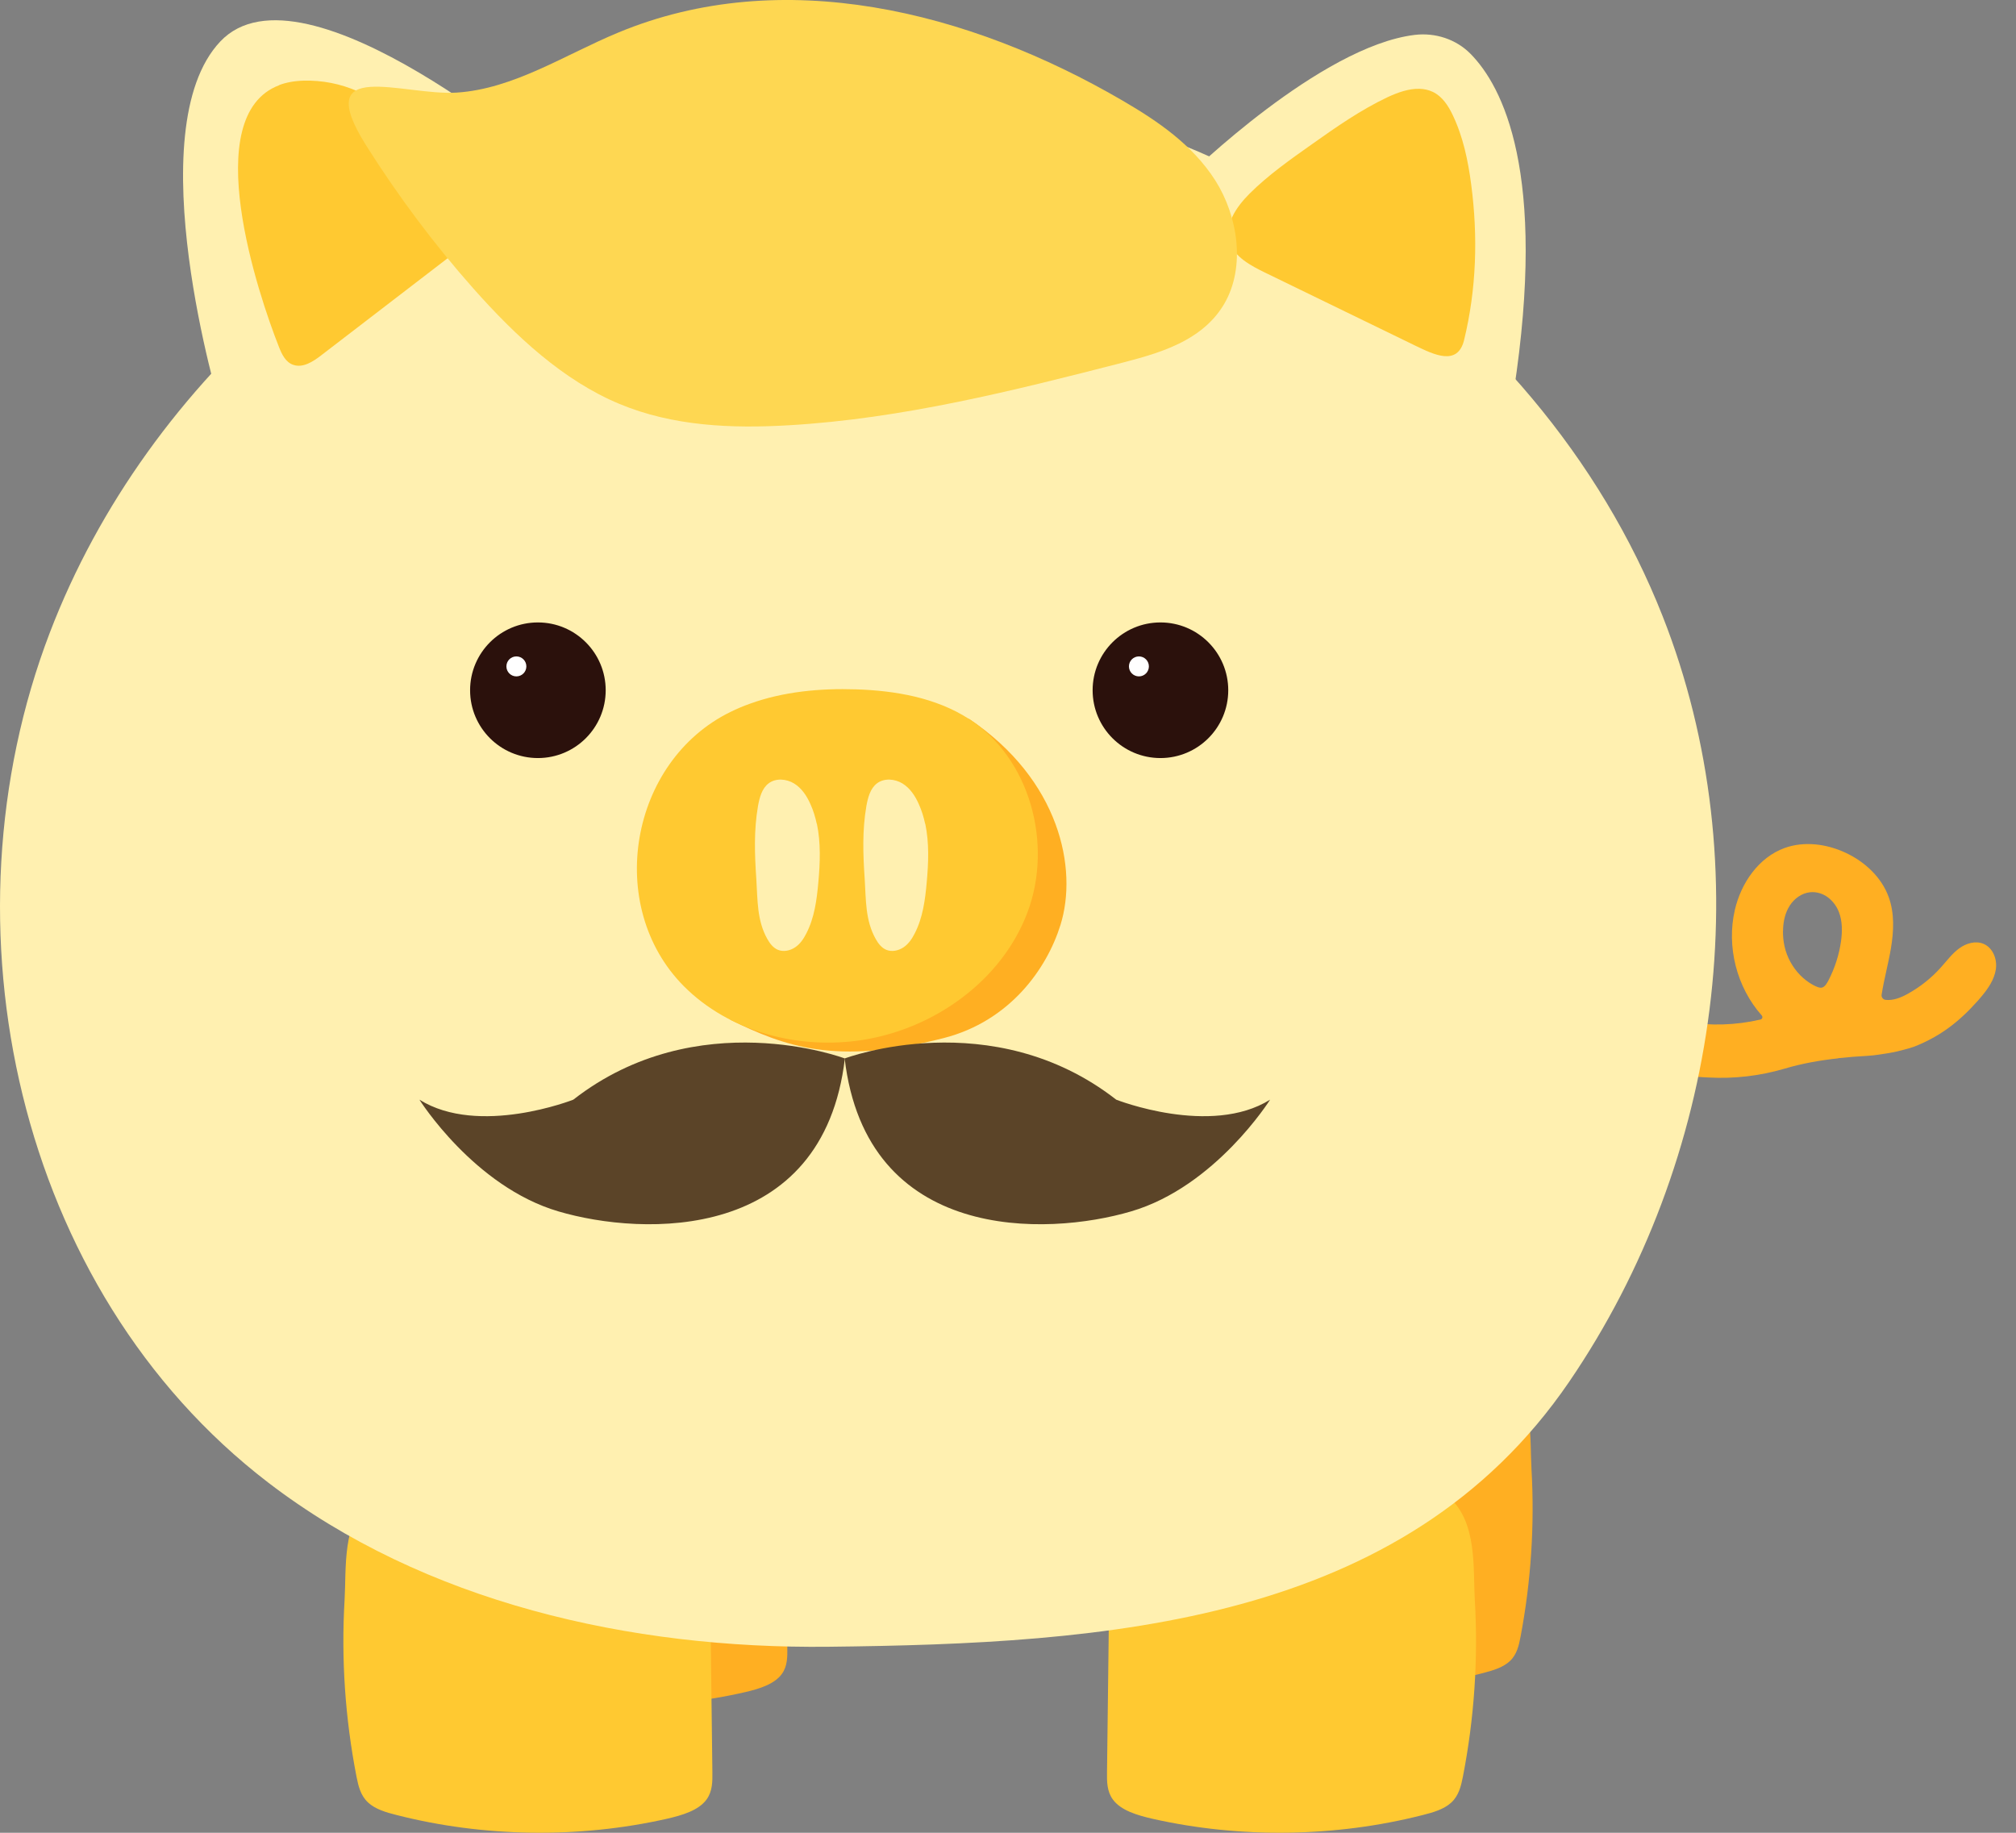 <svg width="88" height="80" viewBox="0 0 88 80" fill="none" xmlns="http://www.w3.org/2000/svg">
<rect x="0" y="0" width="88" height="80" fill="#808080" stroke="none"/>
<g clip-path="url(#clip0_195_29078)">
<path d="M80.238 46.189C80.663 46.144 81.087 46.11 81.517 46.087C81.879 46.065 82.083 46.019 82.44 45.968C82.689 45.934 83.34 45.77 83.572 45.68C84.709 45.227 85.524 44.593 86.339 43.676C86.395 43.614 86.452 43.546 86.508 43.478C86.791 43.139 87.052 42.754 87.12 42.313C87.188 41.871 86.99 41.368 86.582 41.198C86.231 41.051 85.818 41.175 85.513 41.402C85.207 41.628 84.981 41.939 84.726 42.222C84.313 42.686 83.815 43.082 83.272 43.382C82.977 43.546 82.638 43.682 82.31 43.643C82.196 43.631 82.117 43.529 82.134 43.416C82.242 42.731 82.428 42.064 82.542 41.385C82.666 40.643 82.7 39.868 82.445 39.161C82.134 38.295 81.404 37.616 80.567 37.225C79.735 36.835 78.756 36.705 77.896 37.016C76.764 37.429 76 38.544 75.728 39.715C75.355 41.317 75.808 43.094 76.9 44.322C76.956 44.384 76.928 44.486 76.843 44.503C75.773 44.752 74.659 44.786 73.578 44.605C73.459 44.888 73.289 46.008 73.516 46.732C73.538 46.812 73.572 46.896 73.64 46.947C73.697 46.987 74.506 47.032 74.574 47.032C75.706 47.094 76.826 46.964 77.913 46.642C78.677 46.415 79.457 46.28 80.244 46.195L80.238 46.189ZM77.833 40.609C77.833 40.609 77.833 40.575 77.833 40.559C77.845 40.196 77.93 39.828 78.128 39.523C78.326 39.217 78.648 38.985 79.01 38.946C79.282 38.917 79.565 39.002 79.786 39.166C80.006 39.331 80.176 39.562 80.272 39.817C80.425 40.213 80.419 40.66 80.363 41.079C80.278 41.679 80.091 42.256 79.814 42.794C79.757 42.901 79.678 43.048 79.559 43.099C79.441 43.15 79.259 43.054 79.152 42.998C78.722 42.765 78.377 42.403 78.145 41.973C77.913 41.543 77.822 41.09 77.828 40.621L77.833 40.609Z" fill="#FFAF22"/>
<path d="M20.707 60.574C19.592 61.61 19.762 63.517 19.688 64.796C19.547 67.24 19.705 69.696 20.164 72.118C20.237 72.497 20.322 72.894 20.628 73.182C20.916 73.454 21.346 73.59 21.765 73.697C25.234 74.614 29.037 74.67 32.545 73.856C33.156 73.714 33.813 73.51 34.135 73.058C34.373 72.724 34.373 72.316 34.367 71.926L34.243 61.417C34.243 61.044 34.22 60.636 33.937 60.342C33.553 59.94 32.84 59.901 32.217 59.895L24.046 59.804C23.287 59.799 22.518 59.787 21.799 59.986C21.335 60.116 20.979 60.319 20.701 60.58L20.707 60.574Z" fill="#FFAF22"/>
<path d="M65.831 59.895C66.946 60.931 66.776 62.838 66.85 64.117C66.991 66.561 66.833 69.017 66.374 71.439C66.301 71.818 66.216 72.214 65.91 72.503C65.622 72.775 65.192 72.91 64.773 73.018C61.304 73.935 57.501 73.991 53.992 73.176C53.381 73.035 52.725 72.831 52.402 72.379C52.165 72.045 52.165 71.637 52.17 71.247L52.295 60.738C52.295 60.365 52.318 59.957 52.6 59.663C52.985 59.261 53.698 59.222 54.321 59.216L62.492 59.125C63.251 59.12 64.02 59.108 64.739 59.306C65.203 59.437 65.559 59.64 65.837 59.901L65.831 59.895Z" fill="#FFAF22"/>
<path d="M16.151 65.367C14.929 66.465 15.121 68.474 15.042 69.826C14.889 72.407 15.065 75.004 15.563 77.556C15.642 77.953 15.738 78.377 16.072 78.683C16.383 78.971 16.859 79.113 17.317 79.226C21.108 80.194 25.268 80.256 29.105 79.39C29.772 79.237 30.491 79.028 30.842 78.547C31.102 78.19 31.102 77.76 31.096 77.353L30.961 66.25C30.961 65.854 30.938 65.424 30.627 65.112C30.208 64.688 29.427 64.648 28.748 64.637L19.813 64.541C18.986 64.53 18.143 64.524 17.357 64.733C16.853 64.869 16.457 65.084 16.157 65.362L16.151 65.367Z" fill="#FFC931"/>
<path d="M63.267 65.367C64.49 66.465 64.297 68.474 64.376 69.826C64.529 72.407 64.354 75.004 63.856 77.556C63.777 77.953 63.68 78.377 63.347 78.683C63.035 78.971 62.56 79.113 62.102 79.226C58.31 80.194 54.151 80.256 50.314 79.39C49.646 79.237 48.928 79.028 48.577 78.547C48.316 78.19 48.316 77.76 48.322 77.353L48.458 66.25C48.458 65.854 48.481 65.424 48.792 65.112C49.211 64.688 49.992 64.648 50.671 64.637L59.606 64.541C60.432 64.53 61.275 64.524 62.062 64.733C62.566 64.869 62.962 65.084 63.262 65.362L63.267 65.367Z" fill="#FFC931"/>
<path d="M28.459 4.704C31.295 3.968 34.215 3.561 37.163 3.527C52.323 3.345 67.132 13.079 72.576 26.898C76.871 37.797 75.095 50.648 68.496 60.314C61.258 70.913 48.283 71.745 36.173 71.88C27.492 71.977 18.534 69.945 11.704 64.711C0.72 56.29 -2.715 40.389 2.174 27.616C6.452 16.434 16.706 7.754 28.459 4.704Z" fill="#FFF0B0"/>
<path d="M32.426 42.188C32.5 42.432 31.476 44.316 31.917 44.531C34.226 45.657 36.461 46.523 41.192 45.312C44.084 44.571 45.696 42.284 46.291 40.372C47.055 37.921 46.262 34.034 42.295 31.374C39.036 34.435 37.672 39.495 34.413 42.556C33.773 43.156 32.223 41.504 32.421 42.183L32.426 42.188Z" fill="#FFAF22"/>
<path d="M32.732 30.718C32.443 30.82 32.166 30.938 31.889 31.074C27.486 33.224 26.383 39.551 29.846 43.043C31.838 45.046 34.877 45.833 37.666 45.391C40.801 44.893 43.738 42.794 44.853 39.817C45.968 36.841 44.966 33.1 42.295 31.38C40.852 30.452 39.087 30.146 37.372 30.09C35.805 30.039 34.197 30.186 32.732 30.718Z" fill="#FFC931"/>
<path d="M35.652 35.958C35.59 35.669 35.505 35.386 35.38 35.109C35.222 34.747 34.995 34.402 34.662 34.198C34.328 33.994 33.864 33.955 33.553 34.192C33.258 34.413 33.156 34.809 33.088 35.177C32.902 36.258 32.941 37.299 33.015 38.385C33.072 39.28 33.038 40.179 33.496 40.989C33.603 41.181 33.751 41.373 33.954 41.458C34.198 41.56 34.486 41.498 34.707 41.351C34.928 41.204 35.08 40.977 35.199 40.74C35.55 40.06 35.652 39.285 35.72 38.527C35.799 37.672 35.833 36.79 35.658 35.958H35.652Z" fill="#FFF0B0"/>
<path d="M40.383 35.958C40.321 35.669 40.236 35.386 40.111 35.109C39.953 34.747 39.726 34.402 39.393 34.198C39.059 33.994 38.595 33.955 38.283 34.192C37.989 34.413 37.887 34.809 37.819 35.177C37.633 36.258 37.672 37.299 37.746 38.385C37.802 39.28 37.769 40.179 38.227 40.989C38.334 41.181 38.481 41.373 38.685 41.458C38.928 41.56 39.217 41.498 39.438 41.351C39.658 41.204 39.811 40.977 39.93 40.74C40.281 40.06 40.383 39.285 40.451 38.527C40.53 37.672 40.564 36.79 40.389 35.958H40.383Z" fill="#FFF0B0"/>
<path d="M9.615 17.787C9.615 17.787 5.96 5.677 9.615 1.812C13.271 -2.059 24.232 7.437 24.232 7.437C24.232 7.437 14.776 11.772 9.615 17.793V17.787Z" fill="#FFF0B0"/>
<path d="M51.887 7.652C51.887 7.652 57.631 2.021 61.756 1.523C62.651 1.416 63.562 1.71 64.195 2.355C65.576 3.759 67.551 7.505 66.074 17.108C66.074 17.108 61.128 10.877 51.887 7.652Z" fill="#FFF0B0"/>
<path d="M61.966 3.877C61.496 3.86 60.998 4.042 60.563 4.245C59.391 4.8 58.333 5.541 57.286 6.282C56.324 6.962 55.356 7.641 54.536 8.461C53.959 9.038 53.427 9.825 53.676 10.578C53.891 11.217 54.587 11.591 55.226 11.902L61.779 15.088C62.589 15.478 63.624 15.993 63.907 14.85C64.45 12.626 64.518 10.312 64.218 8.048C64.082 7.012 63.867 5.971 63.409 5.015C63.217 4.613 62.956 4.206 62.538 4.008C62.356 3.923 62.164 3.883 61.966 3.877Z" fill="#FFC931"/>
<path d="M12.185 3.713C12.49 3.6 12.841 3.532 13.248 3.521C14.058 3.498 14.867 3.657 15.597 3.979C16.468 4.364 17.204 4.964 17.934 5.558L21.041 8.105C21.363 8.371 21.714 8.687 21.72 9.101C21.72 9.553 21.318 9.904 20.945 10.193L14.018 15.512C13.667 15.784 13.22 16.072 12.802 15.925C12.468 15.812 12.303 15.467 12.179 15.15C11.279 12.881 8.642 5.049 12.19 3.719L12.185 3.713Z" fill="#FFC931"/>
<path d="M23.48 33.089C25.114 33.089 26.439 31.764 26.439 30.129C26.439 28.495 25.114 27.169 23.48 27.169C21.845 27.169 20.52 28.495 20.52 30.129C20.52 31.764 21.845 33.089 23.48 33.089Z" fill="#2B110C"/>
<path d="M22.54 29.524C22.781 29.524 22.976 29.328 22.976 29.088C22.976 28.847 22.781 28.652 22.54 28.652C22.3 28.652 22.105 28.847 22.105 29.088C22.105 29.328 22.3 29.524 22.54 29.524Z" fill="white"/>
<path d="M50.654 33.089C52.288 33.089 53.614 31.764 53.614 30.129C53.614 28.495 52.288 27.169 50.654 27.169C49.019 27.169 47.694 28.495 47.694 30.129C47.694 31.764 49.019 33.089 50.654 33.089Z" fill="#2B110C"/>
<path d="M49.715 29.524C49.955 29.524 50.15 29.328 50.15 29.088C50.15 28.847 49.955 28.652 49.715 28.652C49.474 28.652 49.279 28.847 49.279 29.088C49.279 29.328 49.474 29.524 49.715 29.524Z" fill="white"/>
<path d="M51.769 14.839C50.931 15.308 49.963 15.58 49.047 15.818C44.231 17.057 39.381 18.274 34.447 18.562C31.945 18.709 29.382 18.608 27.034 17.629C24.578 16.604 22.512 14.675 20.667 12.598C18.947 10.657 17.374 8.557 15.97 6.328C13.548 2.468 17.589 4.189 19.932 4.042C22.422 3.883 24.651 2.389 26.988 1.421C34.124 -1.544 42.262 0.459 49.013 4.398C50.535 5.286 52.051 6.316 53.047 7.873C54.038 9.434 54.377 11.647 53.444 13.254C53.031 13.962 52.442 14.465 51.769 14.839Z" fill="#FED752"/>
<path d="M36.874 46.2C36.874 46.2 30.446 43.773 25.025 48C25.025 48 20.905 49.624 18.308 48C18.308 48 20.69 51.797 24.38 52.878C28.064 53.964 35.935 54.253 36.88 46.195L36.874 46.2Z" fill="#5B4428"/>
<path d="M36.874 46.2C36.874 46.2 43.303 43.773 48.724 48C48.724 48 52.844 49.624 55.441 48C55.441 48 53.059 51.797 49.369 52.878C45.685 53.964 37.814 54.253 36.869 46.195L36.874 46.2Z" fill="#5B4428"/>
</g>
<defs>
<clipPath id="clip0_195_29078">
<rect width="87.125" height="80" fill="white"/>
</clipPath>
</defs>
</svg>
